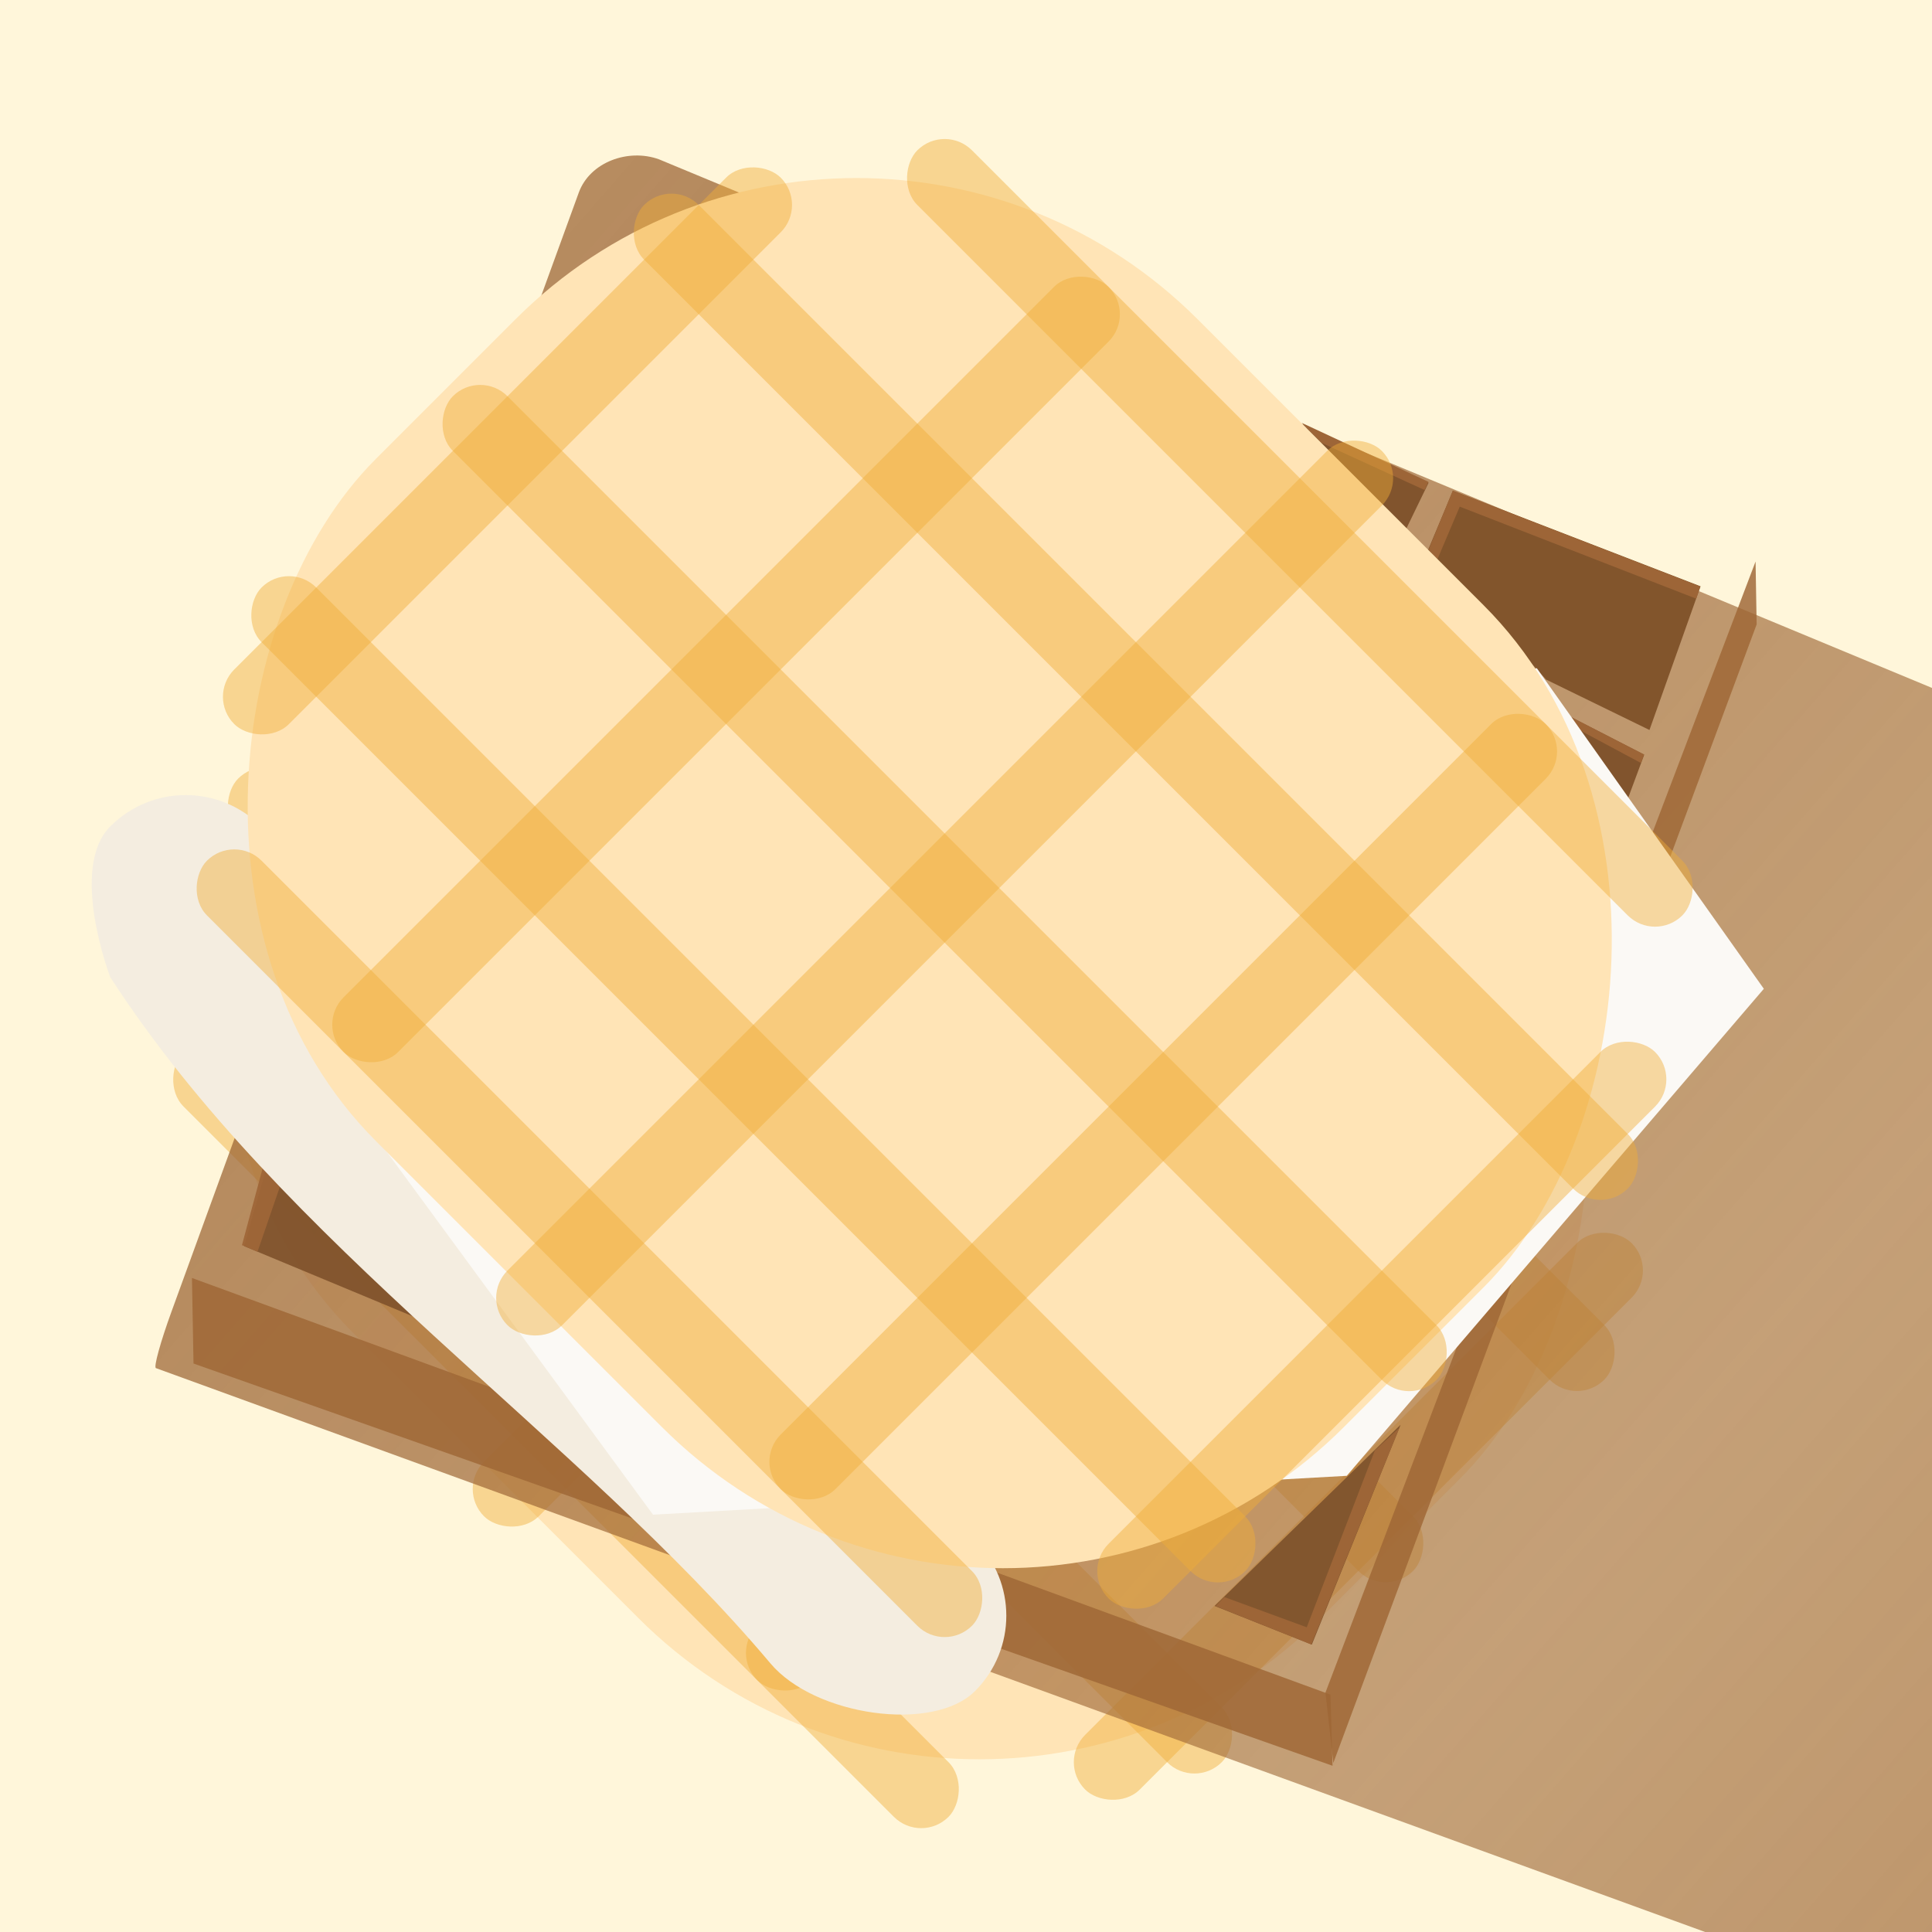 <?xml version="1.0" encoding="UTF-8" standalone="no"?>
<!-- Created with Inkscape (http://www.inkscape.org/) -->

<svg
   width="25"
   height="25"
   viewBox="0 0 25 25"
   version="1.1"
   id="svg5"
   xmlns:xlink="http://www.w3.org/1999/xlink"
   xmlns="http://www.w3.org/2000/svg"
   xmlns:svg="http://www.w3.org/2000/svg">
  <defs
     id="defs2">
    <linearGradient
       id="linearGradient3">
      <stop
         style="stop-color:#9e6736;stop-opacity:0.93;"
         offset="0"
         id="stop3" />
      <stop
         style="stop-color:#9e6736;stop-opacity:0.728;"
         offset="1"
         id="stop4" />
    </linearGradient>
    <linearGradient
       id="linearGradient12342">
      <stop
         style="stop-color:#9e6736;stop-opacity:1;"
         offset="0"
         id="stop12340" />
    </linearGradient>
    <filter
       height="4.88"
       width="1.638"
       y="-1.896"
       x="-0.319"
       style="color-interpolation-filters:sRGB"
       id="filter15216">
      <feConvolveMatrix
         order="3 3"
         kernelMatrix="0 -1 0 0 -1 0 0 2 0"
         result="result1"
         divisor="6.03"
         id="feConvolveMatrix15194" />
      <feTurbulence
         numOctaves="1"
         baseFrequency="0.078 0.010"
         result="result0"
         id="feTurbulence15196" />
      <feColorMatrix
         result="result2"
         values="1 0 0 0 0 0 1 0 0 0 0 0 1 0 0 0 0 0 10 -3.5"
         id="feColorMatrix15198" />
      <feComposite
         in2="result2"
         in="result1"
         operator="in"
         id="feComposite15200" />
      <feMorphology
         operator="dilate"
         radius="1 30"
         id="feMorphology15202" />
      <feColorMatrix
         values="1 0 0 0 0 0 1 0 0 0 0 0 1 0 0 0 0 0 50 0"
         result="result3"
         id="feColorMatrix15204" />
      <feOffset
         dx="0"
         dy="1.4"
         result="result4"
         id="feOffset15206" />
      <feTurbulence
         numOctaves="2"
         baseFrequency="0.032 0.025"
         result="result8"
         id="feTurbulence15208" />
      <feColorMatrix
         values="0 0 0 0 0.52 0 -0.4 0 0 0.45 0 0 1 0 0 0 0 0 1 0"
         result="result91"
         id="feColorMatrix15210" />
      <feDisplacementMap
         in="result4"
         xChannelSelector="R"
         yChannelSelector="G"
         scale="100"
         result="result9"
         in2="result91"
         id="feDisplacementMap15212" />
      <feComposite
         in="SourceGraphic"
         in2="result9"
         id="feComposite15214" />
    </filter>
    <filter
       height="4.99"
       width="1.251"
       y="-1.95"
       x="-0.125"
       style="color-interpolation-filters:sRGB"
       id="filter15240">
      <feConvolveMatrix
         order="3 3"
         kernelMatrix="0 -1 0 0 -1 0 0 2 0"
         result="result1"
         divisor="6.03"
         id="feConvolveMatrix15218" />
      <feTurbulence
         numOctaves="1"
         baseFrequency="0.078 0.010"
         result="result0"
         id="feTurbulence15220" />
      <feColorMatrix
         result="result2"
         values="1 0 0 0 0 0 1 0 0 0 0 0 1 0 0 0 0 0 10 -3.5"
         id="feColorMatrix15222" />
      <feComposite
         in2="result2"
         in="result1"
         operator="in"
         id="feComposite15224" />
      <feMorphology
         operator="dilate"
         radius="1 30"
         id="feMorphology15226" />
      <feColorMatrix
         values="1 0 0 0 0 0 1 0 0 0 0 0 1 0 0 0 0 0 50 0"
         result="result3"
         id="feColorMatrix15228" />
      <feOffset
         dx="0"
         dy="1.4"
         result="result4"
         id="feOffset15230" />
      <feTurbulence
         numOctaves="2"
         baseFrequency="0.032 0.025"
         result="result8"
         id="feTurbulence15232" />
      <feColorMatrix
         values="0 0 0 0 0.52 0 -0.4 0 0 0.45 0 0 1 0 0 0 0 0 1 0"
         result="result91"
         id="feColorMatrix15234" />
      <feDisplacementMap
         in="result4"
         xChannelSelector="R"
         yChannelSelector="G"
         scale="100"
         result="result9"
         in2="result91"
         id="feDisplacementMap15236" />
      <feComposite
         in="SourceGraphic"
         in2="result9"
         id="feComposite15238" />
    </filter>
    <linearGradient
       xlink:href="#linearGradient3"
       id="linearGradient5"
       x1="14"
       y1="20"
       x2="35.735"
       y2="28.421"
       gradientUnits="userSpaceOnUse"
       spreadMethod="reflect"
       gradientTransform="matrix(0.8,0,0,0.8,9.589,-7.074)" />
    <filter
       style="color-interpolation-filters:sRGB"
       id="filter8"
       x="-0.051"
       y="-0.088"
       width="1.101"
       height="1.175">
      <feGaussianBlur
         stdDeviation="0.4"
         result="blur"
         id="feGaussianBlur7" />
      <feComposite
         in="SourceGraphic"
         in2="blur"
         operator="in"
         result="composite1"
         id="feComposite7" />
      <feComposite
         in="composite1"
         in2="composite1"
         operator="in"
         result="composite2"
         id="feComposite8" />
    </filter>
  </defs>
  <g
     id="layer6"
     style="fill:#fbefbd;fill-opacity:1">
    <rect
       style="fill:#fff6da;fill-opacity:1;fill-rule:evenodd;stroke-width:0.1;stroke-linecap:round;stroke-linejoin:round;stroke-opacity:0.45;paint-order:markers stroke fill"
       id="rect1"
       width="35.179"
       height="32.953"
       x="-4.743"
       y="-2.79"
       ry="0.088" />
  </g>
  <g
     id="layer5">
    <rect
       style="fill:#ffe4b6;fill-opacity:1;stroke:none;stroke-width:0.075;stroke-linecap:round;stroke-linejoin:round;stroke-miterlimit:4;stroke-dasharray:none;stroke-opacity:0.45;paint-order:stroke markers fill"
       id="rect3268-6"
       width="17.716"
       height="15.038"
       x="9.172"
       y="-6.074"
       ry="6.243"
       transform="rotate(45)" />
    <rect
       style="fill:#f0ad38;fill-opacity:0.451;stroke:none;stroke-width:0.093;stroke-linecap:round;stroke-linejoin:round;stroke-miterlimit:4;stroke-dasharray:none;stroke-opacity:0.45;paint-order:stroke markers fill"
       id="rect846-7"
       width="16"
       height="1"
       x="-9.445"
       y="17.803"
       ry="0.5"
       transform="rotate(-45)" />
    <rect
       style="fill:#f0ad38;fill-opacity:0.451;stroke:none;stroke-width:0.099;stroke-linecap:round;stroke-linejoin:round;stroke-miterlimit:4;stroke-dasharray:none;stroke-opacity:0.45;paint-order:stroke markers fill"
       id="rect846-9-5"
       width="18"
       height="1"
       x="9.303"
       y="0.945"
       ry="0.5"
       transform="rotate(45)" />
    <rect
       style="fill:#f0ad38;fill-opacity:0.451;stroke:none;stroke-width:0.099;stroke-linecap:round;stroke-linejoin:round;stroke-miterlimit:4;stroke-dasharray:none;stroke-opacity:0.45;paint-order:stroke markers fill"
       id="rect846-9-2-3"
       width="18"
       height="1"
       x="9.303"
       y="-2.555"
       ry="0.5"
       transform="rotate(45)" />
    <rect
       style="fill:#f0ad38;fill-opacity:0.451;stroke:none;stroke-width:0.099;stroke-linecap:round;stroke-linejoin:round;stroke-miterlimit:4;stroke-dasharray:none;stroke-opacity:0.45;paint-order:stroke markers fill"
       id="rect846-9-2-7-5"
       width="18"
       height="1"
       x="9.303"
       y="4.445"
       ry="0.5"
       transform="rotate(45)" />
    <rect
       style="fill:#f0ad38;fill-opacity:0.451;stroke:none;stroke-width:0.087;stroke-linecap:round;stroke-linejoin:round;stroke-miterlimit:4;stroke-dasharray:none;stroke-opacity:0.45;paint-order:stroke markers fill"
       id="rect846-3-62"
       width="14"
       height="1"
       x="-8.445"
       y="21.803"
       ry="0.5"
       transform="rotate(-45)" />
    <rect
       style="fill:#f0ad38;fill-opacity:0.451;stroke:none;stroke-width:0.074;stroke-linecap:round;stroke-linejoin:round;stroke-miterlimit:4;stroke-dasharray:none;stroke-opacity:0.45;paint-order:stroke markers fill"
       id="rect846-3-6-9"
       width="10"
       height="1"
       x="-6.445"
       y="25.803"
       ry="0.5"
       transform="rotate(-45)" />
    <rect
       style="fill:#f0ad38;fill-opacity:0.451;stroke:none;stroke-width:0.087;stroke-linecap:round;stroke-linejoin:round;stroke-miterlimit:4;stroke-dasharray:none;stroke-opacity:0.45;paint-order:stroke markers fill"
       id="rect846-3-5-1"
       width="14"
       height="1"
       x="-8.445"
       y="13.803"
       ry="0.5"
       transform="rotate(-45)" />
    <rect
       style="fill:#f0ad38;fill-opacity:0.451;stroke:none;stroke-width:0.087;stroke-linecap:round;stroke-linejoin:round;stroke-miterlimit:4;stroke-dasharray:none;stroke-opacity:0.45;paint-order:stroke markers fill"
       id="rect846-3-5-0-2"
       width="14"
       height="1"
       x="11.303"
       y="-5.555"
       ry="0.5"
       transform="rotate(45)" />
    <rect
       style="fill:#f0ad38;fill-opacity:0.451;stroke:none;stroke-width:0.087;stroke-linecap:round;stroke-linejoin:round;stroke-miterlimit:4;stroke-dasharray:none;stroke-opacity:0.45;paint-order:stroke markers fill"
       id="rect846-3-5-0-9-7"
       width="14"
       height="1"
       x="11.303"
       y="7.445"
       ry="0.5"
       transform="rotate(45)" />
    <rect
       style="fill:#f0ad38;fill-opacity:0.451;stroke:none;stroke-width:0.074;stroke-linecap:round;stroke-linejoin:round;stroke-miterlimit:4;stroke-dasharray:none;stroke-opacity:0.45;paint-order:stroke markers fill"
       id="rect846-3-6-2-0"
       width="10"
       height="1"
       x="-6.445"
       y="9.803"
       ry="0.5"
       transform="rotate(-45)" />
  </g>
  <g
     id="layer4">
    <path
       style="fill:url(#linearGradient5);fill-opacity:0.826;fill-rule:evenodd;stroke-width:0.08;stroke-linecap:round;stroke-linejoin:round;stroke-opacity:0.45;paint-order:markers stroke fill"
       id="rect3"
       width="16"
       height="16"
       x="20.789"
       y="0.926"
       ry="0.76"
       transform="rotate(20,11.852,-35.624)"
       d="m 21.618,0.926 h 15.11 c 0.031,0 0.056,0.282 0.06,0.65 6.96e-4,0.061 6.24e-4,0.159 6.24e-4,0.219 l 0,13.61 c 0,0.42 0.181,1.169 -0.053,1.515 -0.002,0.004 -0.005,0.005 -0.007,0.005 H 20.85 c -0.034,0 -0.061,-0.339 -0.061,-0.76 V 1.686 c 0,-0.421 0.405,-0.76 0.829,-0.76 z"
       rx="0.061" />
    <path
       style="fill:#9e6736;fill-opacity:0.826;stroke:none;stroke-width:1px;stroke-linecap:butt;stroke-linejoin:miter;stroke-opacity:1"
       d="m 2.484,16.537 0.02,1.107 14.739,5.205 -0.026,-0.92 z"
       id="path5" />
    <path
       style="fill:#9e6736;fill-opacity:0.826;stroke:none;stroke-width:1px;stroke-linecap:butt;stroke-linejoin:miter;stroke-opacity:1"
       d="m 22.717,7.266 0.014,0.814 -5.478,14.733 -0.102,-0.911 z"
       id="path6" />
    <path
       style="fill:#82552d;fill-opacity:0.996;stroke:none;stroke-width:1px;stroke-linecap:butt;stroke-linejoin:miter;stroke-opacity:1"
       d="M 22.005,7.587 21.344,9.446 20.007,8.794 18.48,7.115 18.8,6.351 Z"
       id="path14" />
    <path
       style="fill:#82552e;fill-opacity:0.988;stroke:none;stroke-width:1px;stroke-linecap:butt;stroke-linejoin:miter;stroke-opacity:1"
       d="m 15.717,20.781 1.258,0.5 1.149,-2.845 z"
       id="path12" />
    <path
       style="fill:#9d6537;fill-opacity:1;stroke:none;stroke-width:1px;stroke-linecap:butt;stroke-linejoin:miter;stroke-opacity:1"
       d="m 15.843,20.666 -0.113,0.116 1.238,0.498 1.141,-2.806 -0.319,0.295 -0.881,2.288 z"
       id="path13" />
    <path
       style="fill:#81542d;fill-opacity:0.953;stroke:none;stroke-width:1px;stroke-linecap:butt;stroke-linejoin:miter;stroke-opacity:1"
       d="m 3.524,14.839 -0.365,1.286 2.999,1.248 z"
       id="path10" />
    <path
       style="fill:#9e6638;fill-opacity:0.953;stroke:none;stroke-width:1.039px;stroke-linecap:butt;stroke-linejoin:miter;stroke-opacity:1"
       d="m 3.332,16.198 0.403,-1.171 -0.251,-0.229 -0.353,1.314 z"
       id="path11" />
    <path
       style="fill:#81542d;fill-opacity:1;stroke:none;stroke-width:1px;stroke-linecap:butt;stroke-linejoin:miter;stroke-opacity:1"
       d="m 18.486,6.246 -0.291,0.6 -1.345,-1.362 z"
       id="path1" />
    <path
       style="fill:#81542d;fill-opacity:1;stroke:none;stroke-width:1px;stroke-linecap:butt;stroke-linejoin:miter;stroke-opacity:1"
       d="m 20.228,9.227 1.048,0.539 -0.493,1.326 z"
       id="path2" />
    <path
       style="fill:#9d6537;fill-opacity:1;stroke:none;stroke-width:1px;stroke-linecap:butt;stroke-linejoin:miter;stroke-opacity:1"
       d="m 18.596,7.247 0.293,-0.691 3.06,1.191 0.053,-0.158 -3.203,-1.241 -0.313,0.765 z"
       id="path3" />
    <path
       style="fill:#9d6537;fill-opacity:1;stroke:none;stroke-width:1px;stroke-linecap:butt;stroke-linejoin:miter;stroke-opacity:1"
       d="m 17.098,5.729 1.336,0.612 0.05,-0.106 -1.64,-0.763 z"
       id="path4" />
    <path
       style="fill:#9d6537;fill-opacity:1;stroke:none;stroke-width:1px;stroke-linecap:butt;stroke-linejoin:miter;stroke-opacity:1"
       d="m 19.989,9.206 1.246,0.668 0.039,-0.111 -1.549,-0.795 z"
       id="path4-3" />
  </g>
  <g
     id="layer3">
    <path
       id="rect7672"
       style="fill:#f4ede0;stroke-width:0.111;stroke-linecap:round;stroke-linejoin:round;stroke-opacity:0.45;paint-order:stroke markers fill;filter:url(#filter15216)"
       transform="rotate(135,-4.577,-3.783)"
       d="m 1.414,-35.489 c 0.764,0 1.694,1.238 1.618,2.125 -0.328,3.82 0.627,8.277 -0.238,12.319 0,0 -0.615,1.38 -1.38,1.38 -0.764,0 -1.38,-0.615 -1.38,-1.38 v -13.064 c 0,-0.764 0.615,-1.38 1.38,-1.38 z" />
    <path
       style="display:inline;fill:#f4ede0;fill-opacity:1;stroke:none;stroke-width:0.111;stroke-linecap:round;stroke-linejoin:round;stroke-miterlimit:4;stroke-dasharray:none;stroke-opacity:0.45;paint-order:stroke markers fill;filter:url(#filter15240)"
       id="rect7672-3"
       width="7.98"
       height="15.387"
       x="-35.489"
       y="-2.794"
       ry="1.38"
       transform="rotate(-135,-5.826,0.413)"
       d="m -32.73,-2.794 h 2.461 c 0.762,0 2.146,0.018 2.541,0.633 0.232,0.362 0.218,1.365 0.218,2.127 V 9.833 c 0,0.762 -0.018,2.146 -0.633,2.541 -0.215,0.138 -0.471,0.218 -0.747,0.218 h -5.221 c -0.764,0 -1.38,-0.615 -1.38,-1.38 V -1.414 c 0,-0.276 0.08,-0.532 0.218,-0.747 0.395,-0.615 1.779,-0.633 2.541,-0.633 z" />
    <path
       style="fill:#fbf9f5;fill-opacity:1;stroke:none;stroke-width:1px;stroke-linecap:butt;stroke-linejoin:miter;stroke-opacity:1;filter:url(#filter8)"
       d="M 8.45,19.6 17.427,19.097 22.824,12.795 19.886,8.646 3.846,13.325 Z"
       id="path7" />
  </g>
  <g
     id="layer2">
    <rect
       style="fill:#ffe4b6;fill-opacity:1;stroke:none;stroke-width:0.075;stroke-linecap:round;stroke-linejoin:round;stroke-miterlimit:4;stroke-dasharray:none;stroke-opacity:0.45;paint-order:stroke markers fill"
       id="rect3268"
       width="17.716"
       height="15.038"
       x="7.638"
       y="-8.037"
       ry="6.243"
       transform="rotate(45)" />
  </g>
  <g
     id="layer1">
    <rect
       style="fill:#f0ad38;fill-opacity:0.451;stroke:none;stroke-width:0.093;stroke-linecap:round;stroke-linejoin:round;stroke-miterlimit:4;stroke-dasharray:none;stroke-opacity:0.45;paint-order:stroke markers fill"
       id="rect846"
       width="16"
       height="1"
       x="-7.482"
       y="16.269"
       ry="0.5"
       transform="rotate(-45)" />
    <rect
       style="fill:#f0ad38;fill-opacity:0.451;stroke:none;stroke-width:0.099;stroke-linecap:round;stroke-linejoin:round;stroke-miterlimit:4;stroke-dasharray:none;stroke-opacity:0.45;paint-order:stroke markers fill"
       id="rect846-9"
       width="18"
       height="1"
       x="7.769"
       y="-1.018"
       ry="0.5"
       transform="rotate(45)" />
    <rect
       style="fill:#f0ad38;fill-opacity:0.451;stroke:none;stroke-width:0.099;stroke-linecap:round;stroke-linejoin:round;stroke-miterlimit:4;stroke-dasharray:none;stroke-opacity:0.45;paint-order:stroke markers fill"
       id="rect846-9-2"
       width="18"
       height="1"
       x="7.769"
       y="-4.518"
       ry="0.5"
       transform="rotate(45)" />
    <rect
       style="fill:#f0ad38;fill-opacity:0.451;stroke:none;stroke-width:0.099;stroke-linecap:round;stroke-linejoin:round;stroke-miterlimit:4;stroke-dasharray:none;stroke-opacity:0.45;paint-order:stroke markers fill"
       id="rect846-9-2-7"
       width="18"
       height="1"
       x="7.769"
       y="2.482"
       ry="0.5"
       transform="rotate(45)" />
    <rect
       style="fill:#f0ad38;fill-opacity:0.451;stroke:none;stroke-width:0.087;stroke-linecap:round;stroke-linejoin:round;stroke-miterlimit:4;stroke-dasharray:none;stroke-opacity:0.45;paint-order:stroke markers fill"
       id="rect846-3"
       width="14"
       height="1"
       x="-6.482"
       y="20.269"
       ry="0.5"
       transform="rotate(-45)" />
    <rect
       style="fill:#f0ad38;fill-opacity:0.451;stroke:none;stroke-width:0.074;stroke-linecap:round;stroke-linejoin:round;stroke-miterlimit:4;stroke-dasharray:none;stroke-opacity:0.45;paint-order:stroke markers fill"
       id="rect846-3-6"
       width="10"
       height="1"
       x="-4.482"
       y="24.269"
       ry="0.5"
       transform="rotate(-45)" />
    <rect
       style="fill:#f0ad38;fill-opacity:0.451;stroke:none;stroke-width:0.087;stroke-linecap:round;stroke-linejoin:round;stroke-miterlimit:4;stroke-dasharray:none;stroke-opacity:0.45;paint-order:stroke markers fill"
       id="rect846-3-5"
       width="14"
       height="1"
       x="-6.482"
       y="12.269"
       ry="0.5"
       transform="rotate(-45)" />
    <rect
       style="fill:#f0ad38;fill-opacity:0.451;stroke:none;stroke-width:0.087;stroke-linecap:round;stroke-linejoin:round;stroke-miterlimit:4;stroke-dasharray:none;stroke-opacity:0.45;paint-order:stroke markers fill"
       id="rect846-3-5-0"
       width="14"
       height="1"
       x="9.769"
       y="-7.518"
       ry="0.5"
       transform="rotate(45)" />
    <rect
       style="fill:#f0ad38;fill-opacity:0.451;stroke:none;stroke-width:0.087;stroke-linecap:round;stroke-linejoin:round;stroke-miterlimit:4;stroke-dasharray:none;stroke-opacity:0.45;paint-order:stroke markers fill"
       id="rect846-3-5-0-9"
       width="14"
       height="1"
       x="9.769"
       y="5.482"
       ry="0.5"
       transform="rotate(45)" />
    <rect
       style="fill:#f0ad38;fill-opacity:0.451;stroke:none;stroke-width:0.074;stroke-linecap:round;stroke-linejoin:round;stroke-miterlimit:4;stroke-dasharray:none;stroke-opacity:0.45;paint-order:stroke markers fill"
       id="rect846-3-6-2"
       width="10"
       height="1"
       x="-4.482"
       y="8.269"
       ry="0.5"
       transform="rotate(-45)" />
  </g>
</svg>
